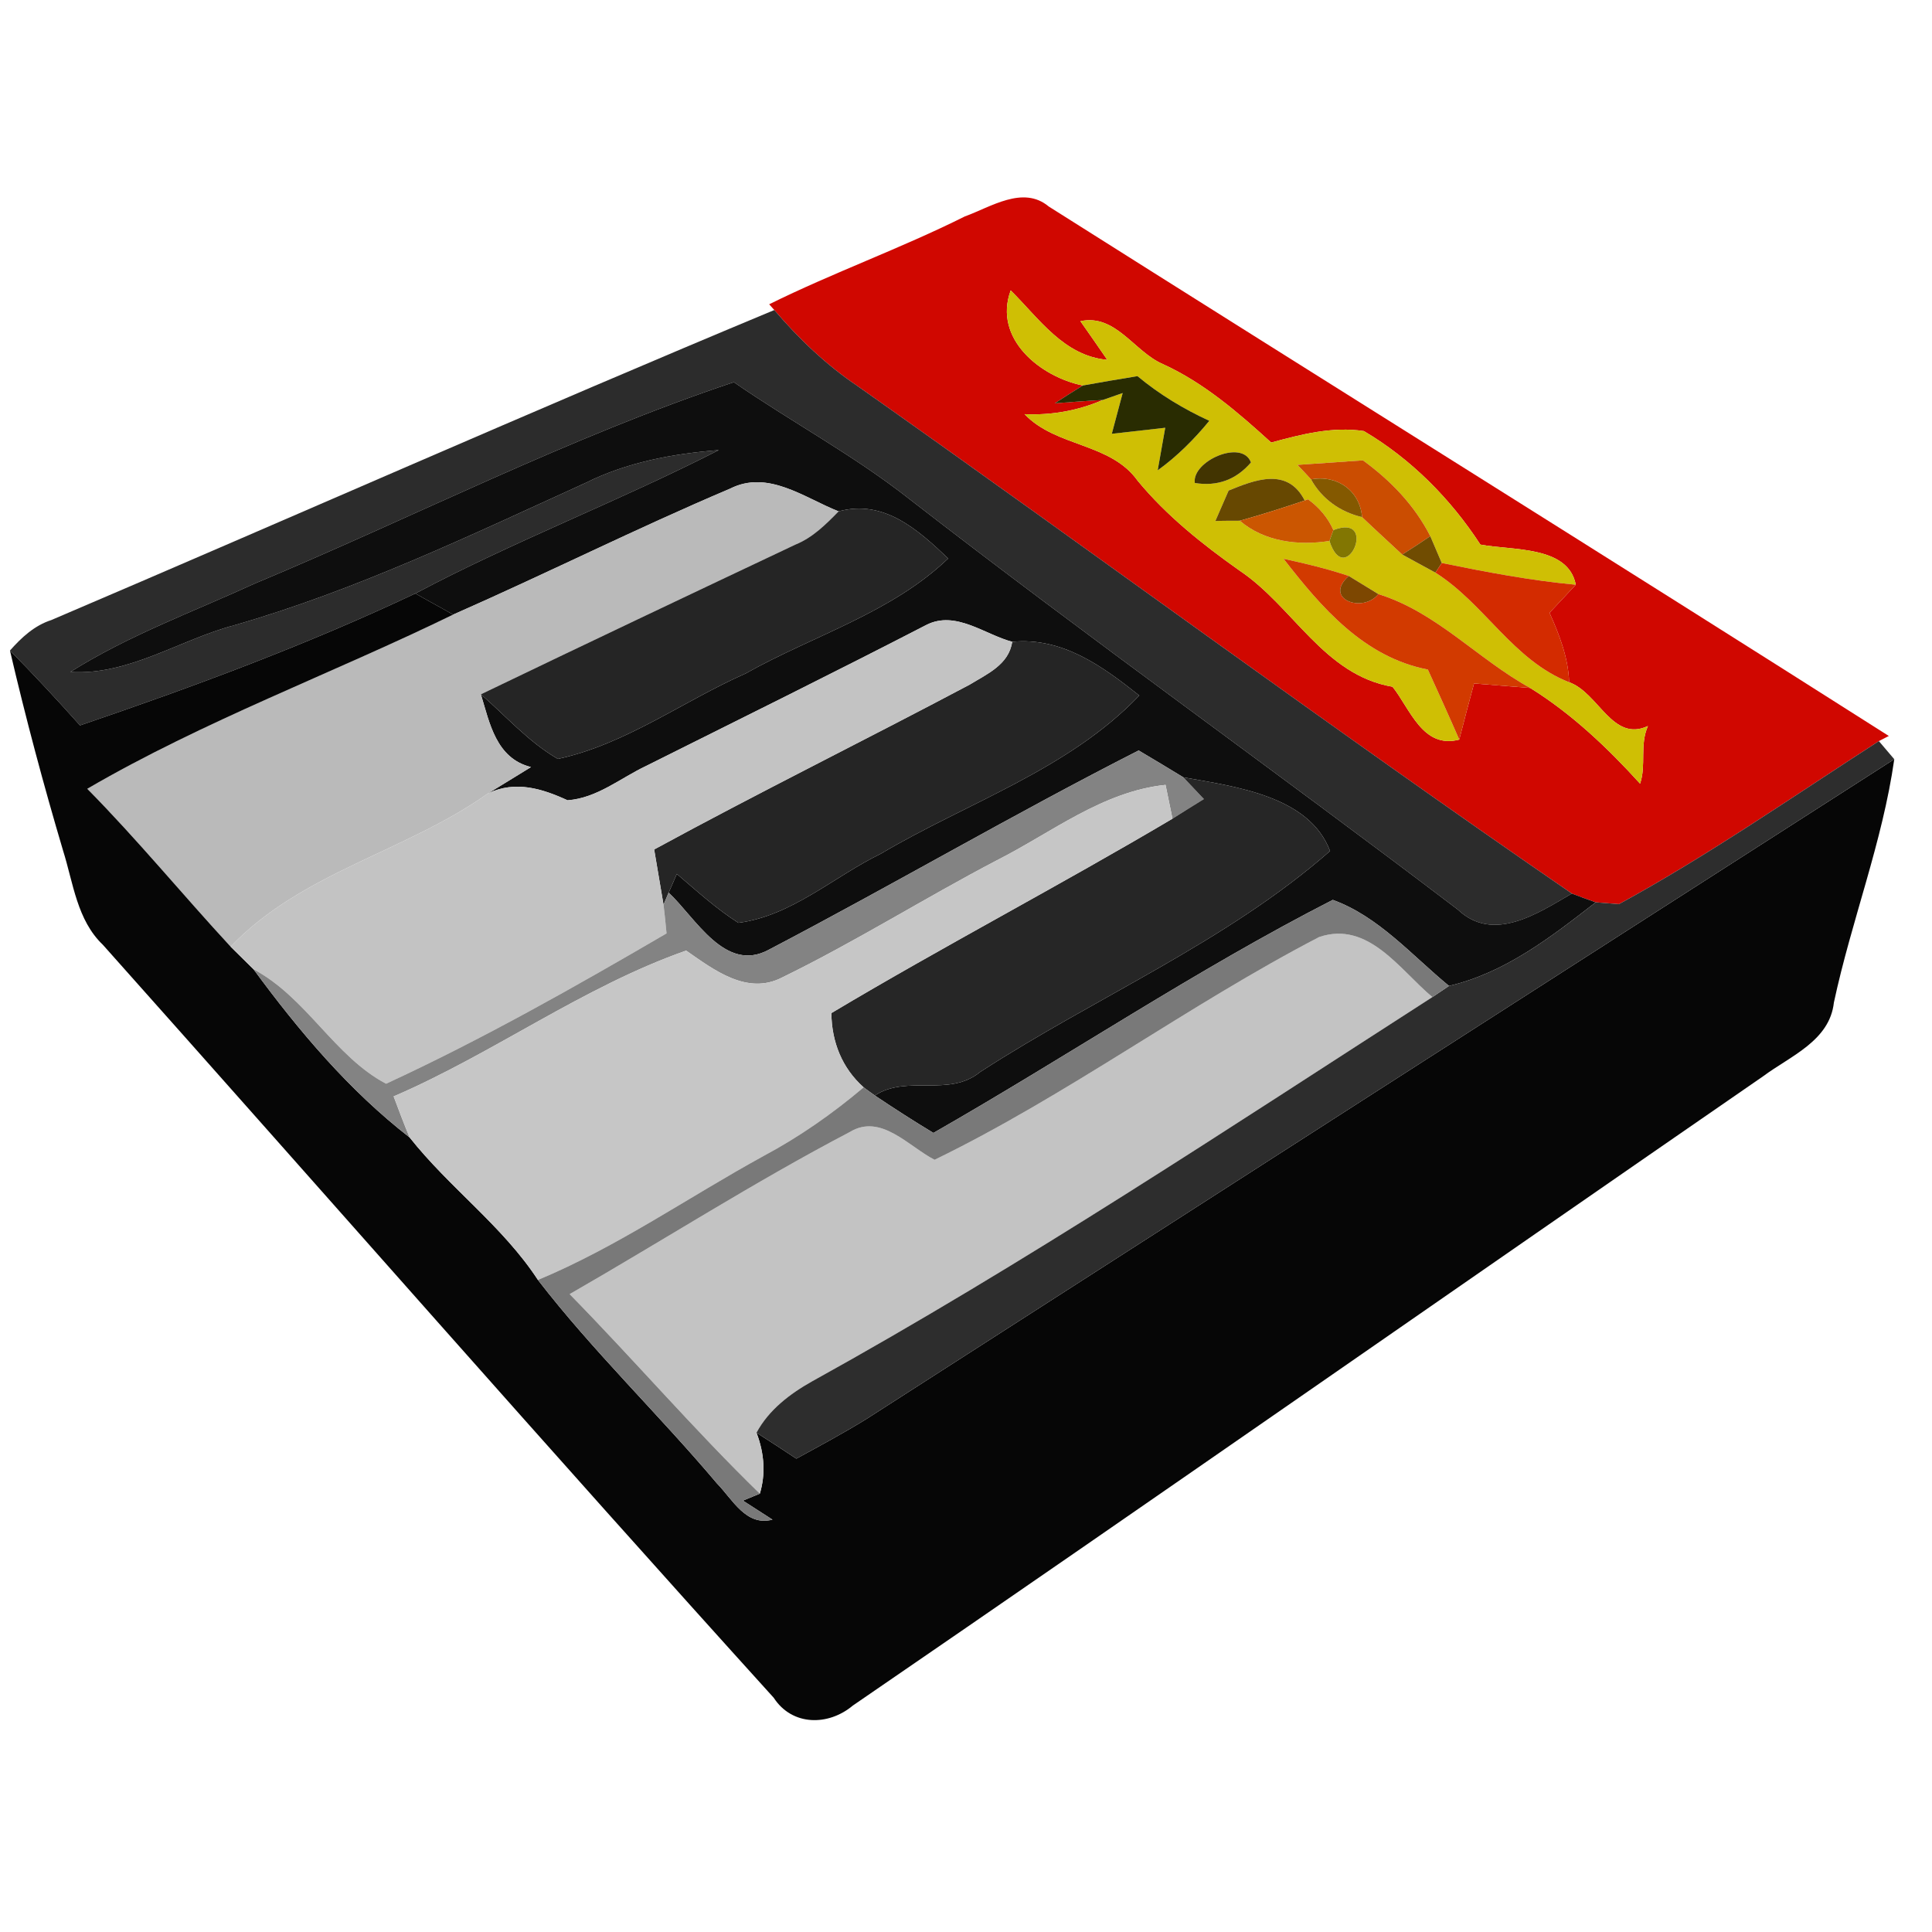 <?xml version="1.0" encoding="UTF-8" standalone="yes"?>
<svg version="1.1" width="64" height="64" color-interpolation="linearRGB"
     xmlns:svg="http://www.w3.org/2000/svg" xmlns="http://www.w3.org/2000/svg">
 <g>
  <path style="fill:#d00700"
        d="M31.96 7.17C32.82 6.86 33.89 6.13 34.74 6.84C44.01 12.7 53.32 18.5 62.57 24.38L62.24 24.55C59.4 26.38 56.6 28.33 53.63 29.95C53.43 29.93 53.06 29.91 52.86 29.89C52.66 29.82 52.27 29.68 52.07 29.6C44.1 24.12 36.32 18.37 28.41 12.79C27.37 12.09 26.46 11.22 25.65 10.27L25.48 10.08C27.6 9.03 29.84 8.23 31.96 7.17
           M35.87 12.77C35.64 12.91 35.17 13.21 34.94 13.36C35.34 13.33 36.14 13.27 36.53 13.25C35.72 13.6 34.85 13.76 33.94 13.72C34.99 14.82 36.79 14.66 37.69 15.93C38.65 17.09 39.83 18.03 41.06 18.9C42.84 20.09 43.85 22.36 46.13 22.75C46.71 23.48 47.13 24.82 48.34 24.5C48.5 23.88 48.66 23.26 48.83 22.64C49.45 22.69 50.07 22.74 50.69 22.79C52.06 23.64 53.25 24.77 54.33 25.96C54.54 25.34 54.31 24.68 54.59 24.05C53.41 24.6 52.96 22.95 51.98 22.6C51.95 21.78 51.66 21.04 51.33 20.3C51.62 19.99 51.91 19.68 52.2 19.37C51.95 18.07 50.09 18.24 49.04 18.04C48.05 16.52 46.74 15.2 45.18 14.28C44.14 14.12 43.1 14.39 42.11 14.66C41.01 13.66 39.88 12.68 38.52 12.06C37.57 11.65 36.96 10.39 35.79 10.64C36.01 10.95 36.46 11.6 36.68 11.92C35.24 11.79 34.42 10.55 33.48 9.62C32.89 11.23 34.48 12.49 35.87 12.77z"
  />
  <path style="fill:#2c2c2c"
        d="M1.7 20.54C9.69 17.13 17.63 13.61 25.65 10.27C26.46 11.22 27.37 12.09 28.41 12.79C36.32 18.37 44.1 24.12 52.07 29.6C50.95 30.25 49.47 31.25 48.29 30.13C42.27 25.55 36.09 21.16 30.11 16.52C28.28 15.08 26.22 13.98 24.31 12.66C18.86 14.48 13.73 17.12 8.44 19.33C6.39 20.27 4.25 21.05 2.33 22.26C4.27 22.38 5.95 21.19 7.77 20.71C11.8 19.55 15.59 17.73 19.39 16C20.77 15.31 22.29 15.03 23.81 14.91C20.51 16.6 17.04 17.92 13.76 19.66C10.16 21.36 6.41 22.75 2.65 24.03C1.9 23.19 1.13 22.36 0.33 21.55C0.71 21.12 1.14 20.72 1.7 20.54z"
  />
  <path style="fill:#cfbf04"
        d="M35.87 12.77C34.48 12.49 32.89 11.23 33.48 9.62C34.42 10.55 35.24 11.79 36.68 11.92C36.46 11.6 36.01 10.95 35.79 10.64C36.96 10.39 37.57 11.65 38.52 12.06C39.88 12.68 41.01 13.66 42.11 14.66C43.1 14.39 44.14 14.12 45.18 14.28C46.74 15.2 48.05 16.52 49.04 18.04C50.09 18.24 51.95 18.07 52.2 19.37C50.7 19.23 49.23 18.95 47.76 18.65C47.67 18.43 47.47 17.98 47.38 17.76C46.86 16.74 46.07 15.92 45.15 15.25C44.42 15.3 43.7 15.35 42.98 15.4C43.1 15.52 43.32 15.76 43.43 15.88C43.79 16.53 44.4 16.96 45.12 17.13C45.56 17.55 46.01 17.96 46.45 18.37C46.72 18.52 47.28 18.82 47.55 18.97C49.18 20 50.12 21.87 51.98 22.6C52.96 22.95 53.41 24.6 54.59 24.05C54.31 24.68 54.54 25.34 54.33 25.96C53.25 24.77 52.06 23.64 50.69 22.79C48.96 21.84 47.59 20.28 45.66 19.68C45.42 19.53 44.92 19.23 44.68 19.08C43.97 18.84 43.25 18.67 42.52 18.51C43.77 20.12 45.18 21.77 47.3 22.18C47.65 22.95 48 23.72 48.34 24.5C47.13 24.82 46.71 23.48 46.13 22.75C43.85 22.36 42.84 20.09 41.06 18.9C39.83 18.03 38.65 17.09 37.69 15.93C36.79 14.66 34.99 14.82 33.94 13.72C34.85 13.76 35.72 13.6 36.53 13.25L37.19 13.02C37.1 13.36 36.92 14.04 36.83 14.37C37.27 14.32 38.16 14.22 38.6 14.17C38.54 14.52 38.41 15.23 38.35 15.58C38.99 15.12 39.56 14.55 40.06 13.94C39.21 13.55 38.4 13.06 37.68 12.46C37.08 12.56 36.47 12.66 35.87 12.77
           M39.58 16C40.33 16.12 40.95 15.89 41.44 15.32C41.15 14.53 39.47 15.28 39.58 16
           M40.7 16.25C40.59 16.51 40.37 17 40.26 17.26C40.46 17.25 40.87 17.25 41.07 17.25C41.89 17.95 43.01 18.08 44.04 17.92C44.57 19.56 45.69 16.97 44.17 17.56C43.99 17.15 43.7 16.81 43.33 16.54L43.22 16.58C42.65 15.46 41.56 15.9 40.7 16.25z"
  />
  <path style="fill:#0e0e0e"
        d="M24.31 12.66C26.22 13.98 28.28 15.08 30.11 16.52C36.09 21.16 42.27 25.55 48.29 30.13C49.47 31.25 50.95 30.25 52.07 29.6C52.27 29.68 52.66 29.82 52.86 29.89C51.38 31.04 49.87 32.22 48 32.66C46.77 31.65 45.67 30.36 44.15 29.81C39.61 32.13 35.35 35 30.92 37.53C30.26 37.13 29.62 36.72 28.98 36.29C30.04 35.59 31.44 36.36 32.47 35.51C36.29 33.03 40.62 31.21 44.06 28.19C43.37 26.37 40.94 26.06 39.2 25.75C38.71 25.45 38.21 25.15 37.72 24.86C33.59 26.96 29.58 29.31 25.47 31.46C24.02 32.25 23.04 30.4 22.15 29.57C22.22 29.42 22.35 29.11 22.42 28.95C23.08 29.51 23.72 30.1 24.46 30.57C26.23 30.34 27.62 29.04 29.18 28.28C32.05 26.58 35.39 25.5 37.74 23.04C36.52 22.07 35.19 21.1 33.53 21.26C32.62 21.02 31.66 20.21 30.69 20.7C27.61 22.29 24.51 23.82 21.41 25.37C20.56 25.77 19.78 26.44 18.8 26.51C17.95 26.12 17.07 25.85 16.17 26.28C16.52 26.07 17.23 25.63 17.59 25.41C16.43 25.12 16.22 23.95 15.93 23C16.76 23.72 17.51 24.58 18.48 25.14C20.72 24.66 22.62 23.23 24.7 22.31C26.94 21.05 29.52 20.31 31.41 18.5C30.41 17.55 29.28 16.53 27.78 16.94C26.64 16.49 25.44 15.55 24.18 16.19C21.09 17.5 18.08 19.01 15.01 20.36C14.7 20.18 14.07 19.84 13.76 19.66C17.04 17.92 20.51 16.6 23.81 14.91C22.29 15.03 20.77 15.31 19.39 16C15.59 17.73 11.8 19.55 7.77 20.71C5.95 21.19 4.27 22.38 2.33 22.26C4.25 21.05 6.39 20.27 8.44 19.33C13.73 17.12 18.86 14.48 24.31 12.66z"
  />
  <path style="fill:#292c01"
        d="M35.87 12.77C36.47 12.66 37.08 12.56 37.68 12.46C38.4 13.06 39.21 13.55 40.06 13.94C39.56 14.55 38.99 15.12 38.35 15.58C38.41 15.23 38.54 14.52 38.6 14.17C38.16 14.22 37.27 14.32 36.83 14.37C36.92 14.04 37.1 13.36 37.19 13.02L36.53 13.25C36.14 13.27 35.34 13.33 34.94 13.36C35.17 13.21 35.64 12.91 35.87 12.77z"
  />
  <path style="fill:#423401"
        d="M39.58 16C39.47 15.28 41.15 14.53 41.44 15.32C40.95 15.89 40.33 16.12 39.58 16z"
  />
  <path style="fill:#cb4d01"
        d="M42.98 15.4C43.7 15.35 44.42 15.3 45.15 15.25C46.07 15.92 46.86 16.74 47.38 17.76C47.15 17.92 46.69 18.22 46.45 18.37C46.01 17.96 45.56 17.55 45.12 17.13C45.05 16.25 44.29 15.72 43.43 15.88C43.32 15.76 43.1 15.52 42.98 15.4z"
  />
  <path style="fill:#bababa"
        d="M24.18 16.19C25.44 15.55 26.64 16.49 27.78 16.94C27.36 17.37 26.92 17.81 26.35 18.04C22.88 19.68 19.4 21.33 15.93 23C16.22 23.95 16.43 25.12 17.59 25.41C17.23 25.63 16.52 26.07 16.17 26.28C13.46 28.21 9.98 28.9 7.64 31.36C6.04 29.63 4.55 27.81 2.89 26.13C6.75 23.88 10.99 22.32 15.01 20.36C18.08 19.01 21.09 17.5 24.18 16.19z"
  />
  <path style="fill:#674801"
        d="M40.7 16.25C41.56 15.9 42.65 15.46 43.22 16.58C42.51 16.82 41.79 17.05 41.07 17.25C40.87 17.25 40.46 17.25 40.26 17.26C40.37 17 40.59 16.51 40.7 16.25z"
  />
  <path style="fill:#845900"
        d="M43.43 15.88C44.29 15.72 45.05 16.25 45.12 17.13C44.4 16.96 43.79 16.53 43.43 15.88z"
  />
  <path style="fill:#cb5601"
        d="M43.22 16.58L43.33 16.54C43.7 16.81 43.99 17.15 44.17 17.56L44.04 17.92C43.01 18.08 41.89 17.95 41.07 17.25C41.79 17.05 42.51 16.82 43.22 16.58z"
  />
  <path style="fill:#252525"
        d="M27.78 16.94C29.28 16.53 30.41 17.55 31.41 18.5C29.52 20.31 26.94 21.05 24.7 22.31C22.62 23.23 20.72 24.66 18.48 25.14C17.51 24.58 16.76 23.72 15.93 23C19.4 21.33 22.88 19.68 26.35 18.04C26.92 17.81 27.36 17.37 27.78 16.94z"
  />
  <path style="fill:#252525"
        d="M33.53 21.26C35.19 21.1 36.52 22.07 37.74 23.04C35.39 25.5 32.05 26.58 29.18 28.28C27.62 29.04 26.23 30.34 24.46 30.57C23.72 30.1 23.08 29.51 22.42 28.95C22.35 29.11 22.22 29.42 22.15 29.57L21.98 29.97C21.9 29.51 21.75 28.6 21.67 28.14C25.12 26.26 28.65 24.52 32.12 22.68C32.69 22.33 33.42 22.02 33.53 21.26z"
  />
  <path style="fill:#827602"
        d="M44.17 17.56C45.69 16.97 44.57 19.56 44.04 17.92L44.17 17.56z"
  />
  <path style="fill:#704c01"
        d="M46.45 18.37C46.69 18.22 47.15 17.92 47.38 17.76C47.47 17.98 47.67 18.43 47.76 18.65L47.55 18.97C47.28 18.82 46.72 18.52 46.45 18.37z"
  />
  <path style="fill:#d32b00"
        d="M47.76 18.65C49.23 18.95 50.7 19.23 52.2 19.37C51.91 19.68 51.62 19.99 51.33 20.3C51.66 21.04 51.95 21.78 51.98 22.6C50.12 21.87 49.18 20 47.55 18.97L47.76 18.65z"
  />
  <path style="fill:#d23a00"
        d="M42.52 18.51C43.25 18.67 43.97 18.84 44.68 19.08C43.82 19.84 45.14 20.33 45.66 19.68C47.59 20.28 48.96 21.84 50.69 22.79C50.07 22.74 49.45 22.69 48.83 22.64C48.66 23.26 48.5 23.88 48.34 24.5C48 23.72 47.65 22.95 47.3 22.18C45.18 21.77 43.77 20.12 42.52 18.51z"
  />
  <path style="fill:#7d4701"
        d="M45.66 19.68C45.14 20.33 43.82 19.84 44.68 19.08C44.92 19.23 45.42 19.53 45.66 19.68z"
  />
  <path style="fill:#060606"
        d="M2.65 24.03C6.41 22.75 10.16 21.36 13.76 19.66C14.07 19.84 14.7 20.18 15.01 20.36C10.99 22.32 6.75 23.88 2.89 26.13C4.55 27.81 6.04 29.63 7.64 31.36C7.83 31.55 8.22 31.93 8.4 32.11C9.9 34.15 11.56 36.12 13.57 37.68C14.89 39.35 16.65 40.61 17.82 42.4C19.65 44.77 21.82 46.85 23.75 49.14C24.27 49.67 24.71 50.57 25.59 50.34L24.61 49.71L25.17 49.48C25.36 48.85 25.33 48.17 25.06 47.46C25.39 47.67 26.05 48.1 26.38 48.32C27.15 47.9 27.93 47.48 28.68 47.02C40.04 39.72 51.39 32.43 62.75 25.15C62.36 27.9 61.33 30.5 60.75 33.21C60.61 34.48 59.31 34.98 58.41 35.65C48.35 42.59 38.33 49.59 28.25 56.5C27.44 57.18 26.24 57.18 25.63 56.24C18.16 47.99 10.82 39.61 3.41 31.3C2.55 30.48 2.43 29.26 2.09 28.18C1.44 25.99 0.85 23.78 0.33 21.55C1.13 22.36 1.9 23.19 2.65 24.03z"
  />
  <path style="fill:#c3c3c3"
        d="M30.69 20.7C31.66 20.21 32.62 21.02 33.53 21.26C33.42 22.02 32.69 22.33 32.12 22.68C28.65 24.52 25.12 26.26 21.67 28.14C21.75 28.6 21.9 29.51 21.98 29.97C22.01 30.21 22.06 30.69 22.08 30.92C19.05 32.69 15.97 34.43 12.79 35.9C11.08 35 10.15 33.04 8.4 32.11C8.22 31.93 7.83 31.55 7.64 31.36C9.98 28.9 13.46 28.21 16.17 26.28C17.07 25.85 17.95 26.12 18.8 26.51C19.78 26.44 20.56 25.77 21.41 25.37C24.51 23.82 27.61 22.29 30.69 20.7z"
  />
  <path style="fill:#c3c3c3"
        d="M30.96 38.42C35.38 36.27 39.35 33.3 43.7 31.04C45.33 30.49 46.37 32.13 47.45 33.03C40.67 37.39 33.95 41.86 26.9 45.76C26.17 46.17 25.47 46.7 25.06 47.46C25.33 48.17 25.36 48.85 25.17 49.48C22.99 47.36 21 45.04 18.87 42.87C21.97 41.09 24.98 39.16 28.15 37.5C29.18 36.87 30.1 37.98 30.96 38.42z"
  />
  <path style="fill:#838383"
        d="M25.47 31.46C29.58 29.31 33.59 26.96 37.72 24.86C38.21 25.15 38.71 25.45 39.2 25.75C39.37 25.93 39.71 26.29 39.88 26.47C39.53 26.69 39.18 26.9 38.84 27.12C38.78 26.84 38.67 26.28 38.61 26C36.52 26.22 34.84 27.58 33.02 28.5C30.63 29.75 28.33 31.2 25.91 32.38C24.75 32.98 23.65 32.13 22.73 31.49C19.31 32.69 16.36 34.89 13.04 36.32C13.21 36.77 13.38 37.23 13.57 37.68C11.56 36.12 9.9 34.15 8.4 32.11C10.15 33.04 11.08 35 12.79 35.9C15.97 34.43 19.05 32.69 22.08 30.92C22.06 30.69 22.01 30.21 21.98 29.97L22.15 29.57C23.04 30.4 24.02 32.25 25.47 31.46z"
  />
  <path style="fill:#2d2d2d"
        d="M53.63 29.95C56.6 28.33 59.4 26.38 62.24 24.55L62.75 25.15C51.39 32.43 40.04 39.72 28.68 47.02C27.93 47.48 27.15 47.9 26.38 48.32C26.05 48.1 25.39 47.67 25.06 47.46C25.47 46.7 26.17 46.17 26.9 45.76C33.95 41.86 40.67 37.39 47.45 33.03C47.59 32.94 47.86 32.75 48 32.66C49.87 32.22 51.38 31.04 52.86 29.89C53.06 29.91 53.43 29.93 53.63 29.95z"
  />
  <path style="fill:#262626"
        d="M39.2 25.75C40.94 26.06 43.37 26.37 44.06 28.19C40.62 31.21 36.29 33.03 32.47 35.51C31.44 36.36 30.04 35.59 28.98 36.29C28.85 36.2 28.73 36.11 28.61 36.02C27.89 35.38 27.55 34.51 27.54 33.56C31.26 31.34 35.11 29.33 38.84 27.12C39.18 26.9 39.53 26.69 39.88 26.47C39.71 26.29 39.37 25.93 39.2 25.75z"
  />
  <path style="fill:#c6c6c6"
        d="M33.02 28.5C34.84 27.58 36.52 26.22 38.61 26C38.67 26.28 38.78 26.84 38.84 27.12C35.11 29.33 31.26 31.34 27.54 33.56C27.55 34.51 27.89 35.38 28.61 36.02C27.58 36.89 26.48 37.66 25.3 38.29C22.8 39.66 20.46 41.3 17.82 42.4C16.65 40.61 14.89 39.35 13.57 37.68C13.38 37.23 13.21 36.77 13.04 36.32C16.36 34.89 19.31 32.69 22.73 31.49C23.65 32.13 24.75 32.98 25.91 32.38C28.33 31.2 30.63 29.75 33.02 28.5z"
  />
  <path style="fill:#797979"
        d="M30.92 37.53C35.35 35 39.61 32.13 44.15 29.81C45.67 30.36 46.77 31.65 48 32.66C47.86 32.75 47.59 32.94 47.45 33.03C46.37 32.13 45.33 30.49 43.7 31.04C39.35 33.3 35.38 36.27 30.96 38.42C30.1 37.98 29.18 36.87 28.15 37.5C24.98 39.16 21.97 41.09 18.87 42.87C21 45.04 22.99 47.36 25.17 49.48L24.61 49.71L25.59 50.34C24.71 50.57 24.27 49.67 23.75 49.14C21.82 46.85 19.65 44.77 17.82 42.4C20.46 41.3 22.8 39.66 25.3 38.29C26.48 37.66 27.58 36.89 28.61 36.02C28.73 36.11 28.85 36.2 28.98 36.29C29.62 36.72 30.26 37.13 30.92 37.53z"
  />
 </g>
</svg>
